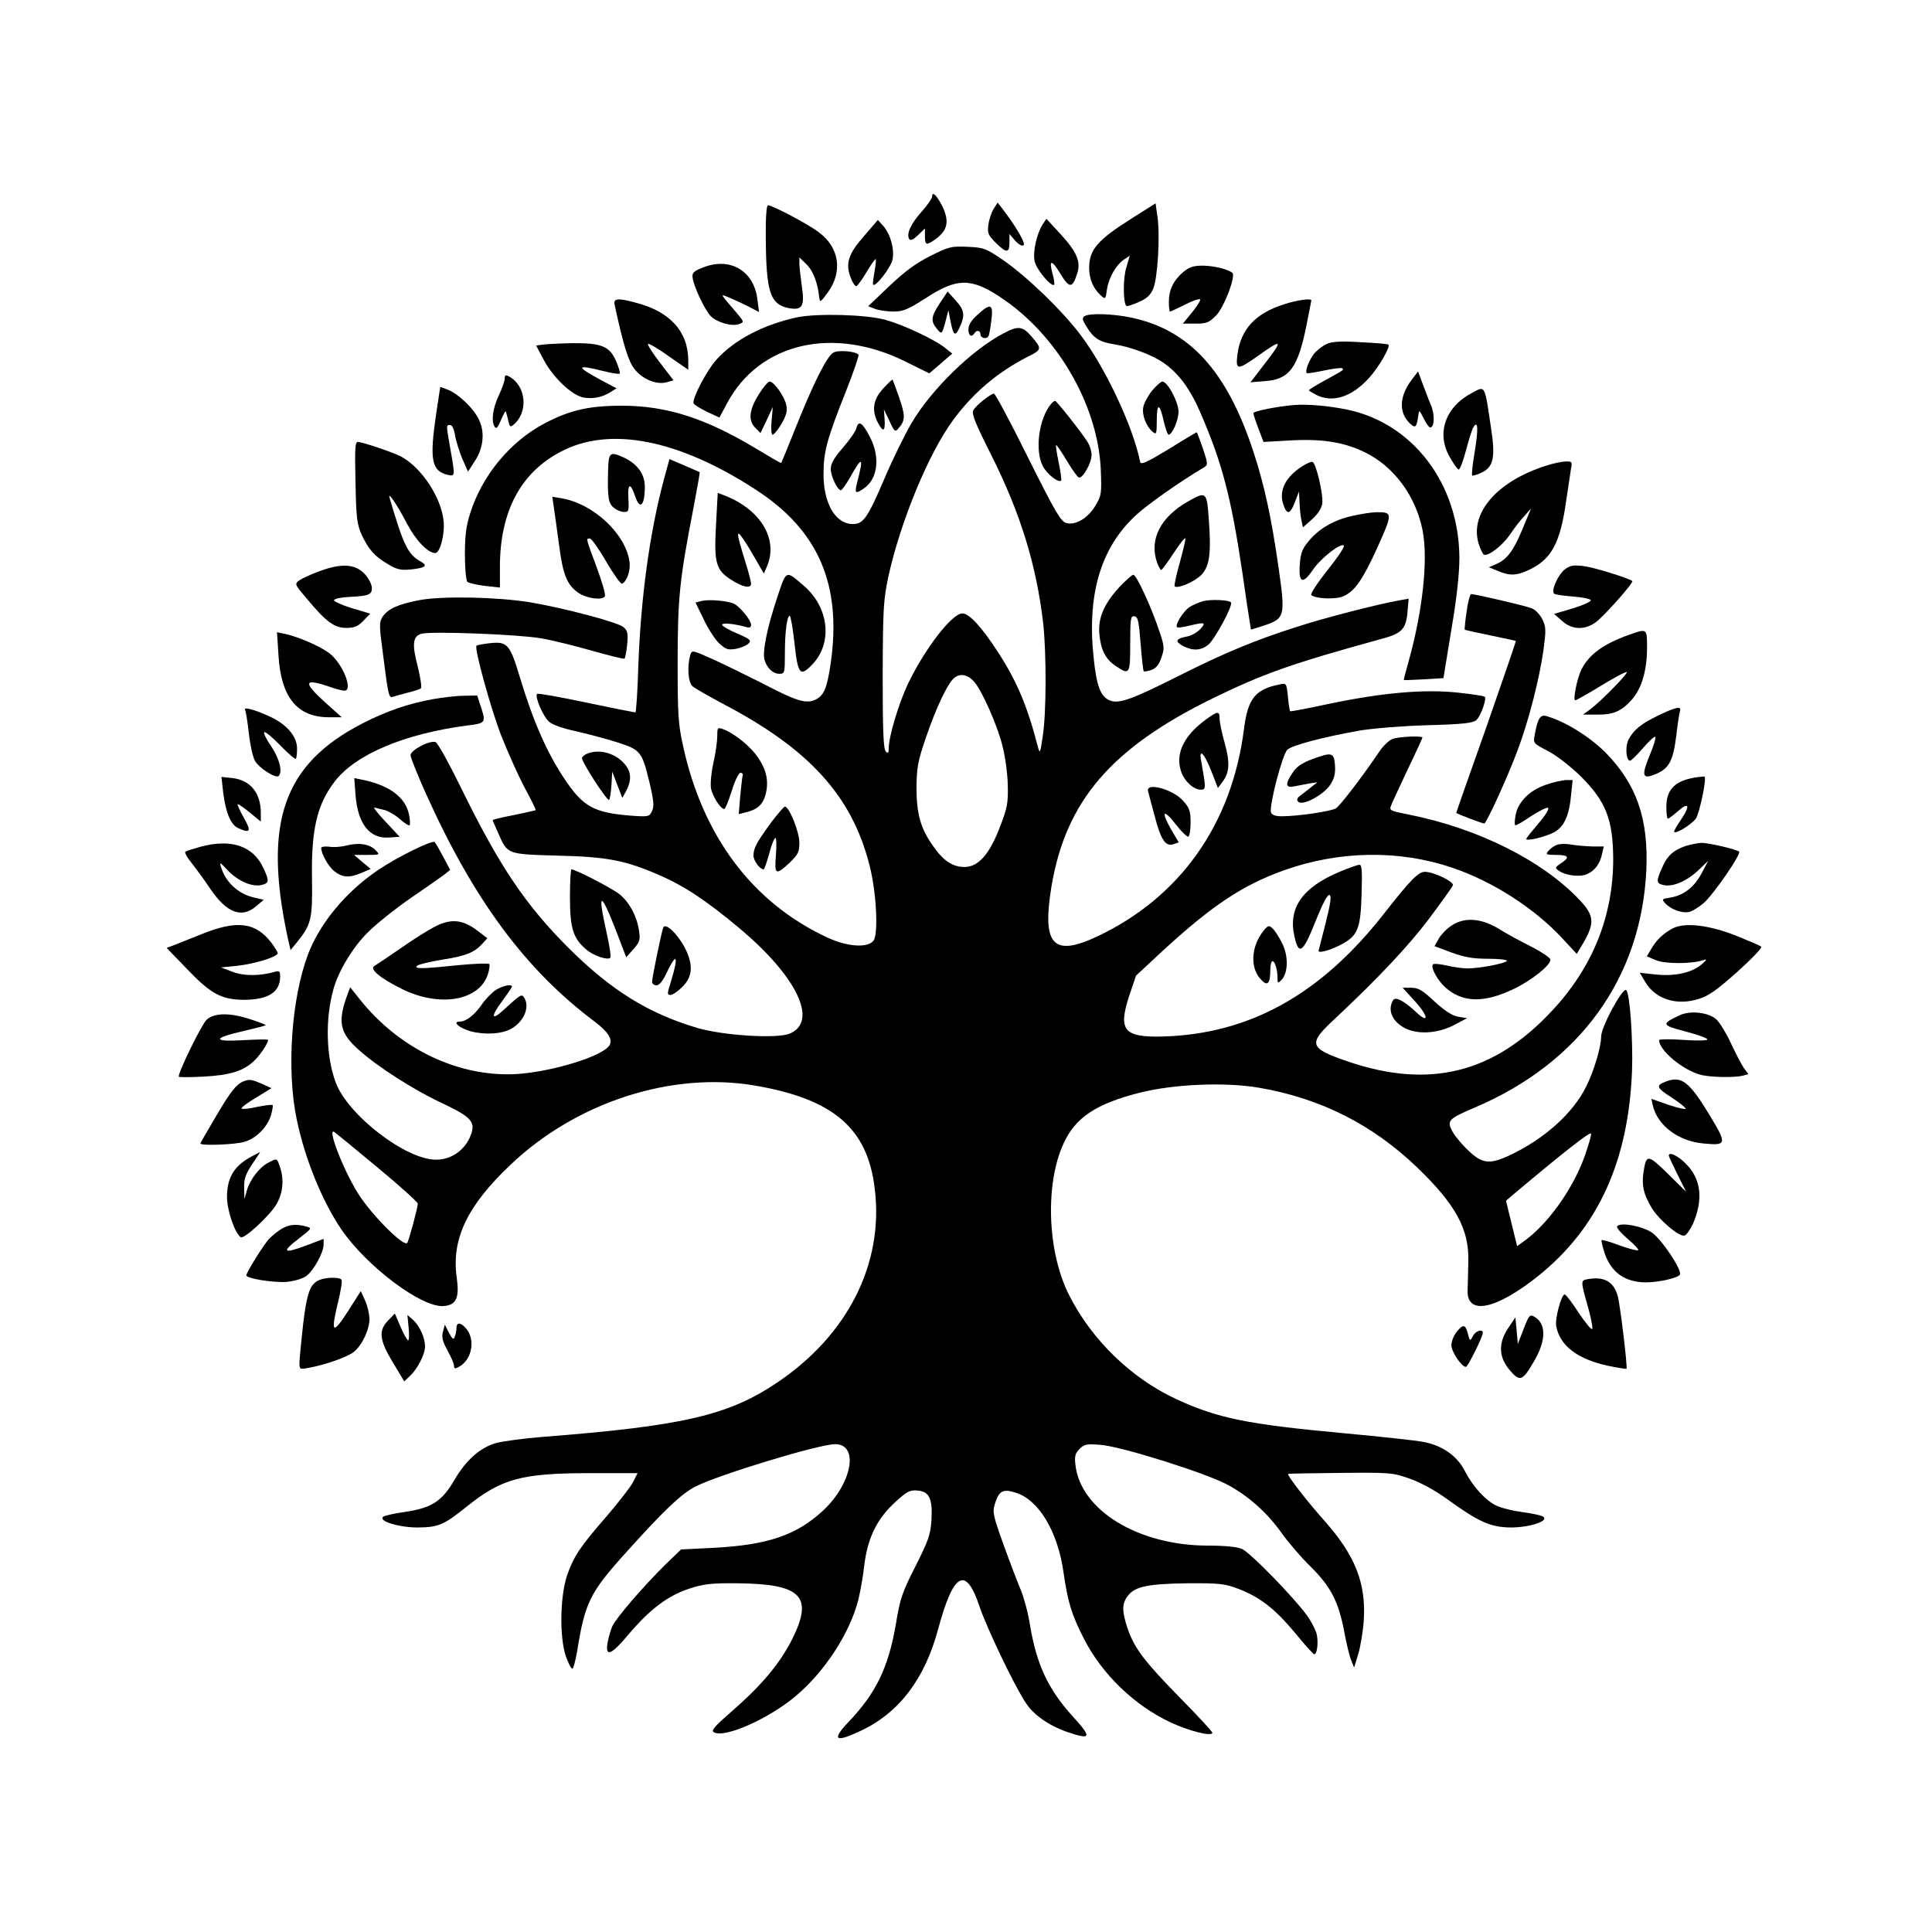 <?xml version="1.0" standalone="no"?>
<!DOCTYPE svg PUBLIC "-//W3C//DTD SVG 20010904//EN"
 "http://www.w3.org/TR/2001/REC-SVG-20010904/DTD/svg10.dtd">
<svg version="1.0" xmlns="http://www.w3.org/2000/svg"
 width="800pt" height="800pt" viewBox="0 0 800 800"
 preserveAspectRatio="xMidYMid meet">
<g transform="translate(0,800) scale(0.1,-0.1)"
fill="#000000" stroke="none">
<path d="M3860 7187 c0 -8 -20 -37 -44 -64 -45 -50 -64 -92 -51 -113 5 -8 17
-2 36 16 l29 28 0 -32 c0 -37 6 -39 40 -15 55 38 63 77 30 143 -22 42 -40 59
-40 37z"/>
<path d="M4115 7136 c-9 -14 -19 -43 -22 -65 -5 -36 -2 -44 30 -76 44 -44 57
-44 57 1 l0 35 23 -27 c14 -16 29 -24 35 -20 11 7 -30 77 -89 154 l-18 23 -16
-25z"/>
<path d="M4690 7098 c-146 -92 -180 -131 -180 -208 0 -45 17 -85 48 -113 19
-18 20 -17 26 27 8 48 38 101 73 123 l21 14 -14 -48 c-14 -43 -14 -146 0 -160
2 -3 25 5 51 16 34 15 49 29 60 55 19 44 29 221 18 297 l-8 57 -95 -60z"/>
<path d="M3171 7018 c1 -228 18 -279 96 -294 55 -10 66 8 53 92 -5 38 -10 80
-10 93 l0 25 29 -28 c27 -26 47 -76 53 -136 3 -24 5 -23 35 18 64 87 49 189
-39 252 -45 34 -190 110 -208 110 -6 0 -10 -48 -9 -132z"/>
<path d="M3578 7023 c-65 -74 -78 -114 -56 -171 7 -20 18 -37 23 -37 5 0 24
26 43 58 19 32 36 56 38 54 2 -2 0 -26 -5 -53 -5 -27 -8 -51 -5 -53 10 -10 74
73 80 105 8 44 -9 105 -39 139 l-22 24 -57 -66z"/>
<path d="M4317 7070 c-24 -38 -41 -112 -33 -151 6 -33 69 -109 81 -98 2 3 0
22 -6 43 -17 62 -5 63 31 4 38 -63 50 -63 70 -2 17 50 -1 91 -69 165 l-58 63
-16 -24z"/>
<path d="M3852 6940 c-61 -31 -106 -64 -170 -125 l-87 -83 28 -11 c16 -6 50
-11 76 -11 41 0 60 8 135 56 127 83 186 84 306 5 235 -154 405 -444 418 -713
4 -101 3 -109 -21 -150 -30 -52 -82 -84 -121 -74 -23 6 -44 41 -159 271 -72
146 -136 265 -141 265 -14 0 -75 -49 -86 -69 -7 -15 8 -53 74 -184 121 -241
188 -456 216 -702 13 -122 13 -366 -2 -462 -11 -75 -12 -76 -21 -43 -44 170
-88 272 -166 392 -67 103 -118 158 -146 158 -43 0 -155 -145 -226 -293 -38
-81 -79 -217 -79 -266 0 -20 -3 -22 -12 -13 -10 10 -13 86 -13 315 1 276 3
311 23 407 50 229 167 513 269 651 83 113 185 199 311 263 56 28 57 32 14 82
-38 44 -56 46 -116 14 -132 -69 -298 -231 -381 -371 -27 -46 -78 -149 -112
-229 -70 -164 -88 -190 -131 -190 -72 0 -122 84 -122 207 0 93 14 145 95 348
30 76 52 142 50 146 -9 14 -83 21 -104 9 -26 -14 -81 -122 -156 -310 -32 -80
-59 -146 -60 -147 -1 -2 -49 26 -107 61 -208 125 -369 176 -553 176 -136 0
-214 -18 -318 -72 -143 -75 -260 -215 -310 -373 -17 -53 -22 -95 -22 -172 0
-56 5 -107 10 -112 6 -5 38 -13 73 -17 l62 -7 0 89 c1 225 85 385 249 472 202
109 489 54 811 -156 259 -168 356 -392 310 -717 -15 -102 -27 -133 -61 -151
-40 -20 -78 -9 -225 68 -66 33 -157 78 -204 99 -85 38 -85 38 -92 16 -13 -47
-9 -113 10 -129 9 -8 67 -41 127 -73 355 -186 532 -380 605 -666 29 -111 38
-286 17 -314 -24 -31 -106 -26 -189 12 -310 143 -518 418 -600 796 -20 90 -22
130 -22 347 0 263 8 340 64 629 16 85 29 155 27 156 -1 1 -30 13 -64 28 l-61
26 -22 -81 c-60 -222 -97 -495 -107 -780 -3 -104 -9 -188 -12 -188 -3 0 -95
18 -204 41 -108 23 -200 39 -203 36 -11 -10 24 -92 49 -115 14 -13 56 -28 117
-41 52 -12 130 -33 173 -47 91 -30 96 -38 128 -171 16 -68 18 -92 9 -111 -11
-24 -13 -25 -93 -19 -146 12 -192 37 -265 145 -75 110 -133 242 -187 420 -43
144 -53 156 -124 149 -29 -3 -55 -8 -58 -11 -10 -10 60 -264 104 -376 25 -63
67 -157 94 -209 28 -51 49 -94 47 -96 -2 -1 -42 -10 -90 -20 -49 -9 -88 -19
-88 -21 0 -2 11 -27 24 -56 38 -86 35 -85 246 -91 205 -5 277 -19 419 -80 105
-46 193 -104 332 -220 239 -200 329 -387 209 -437 -53 -22 -277 -8 -384 24
-202 60 -354 155 -527 326 -183 182 -291 343 -450 668 -49 100 -96 185 -105
189 -24 9 -104 -33 -104 -54 0 -10 29 -82 64 -160 197 -438 412 -729 698 -943
56 -42 76 -74 62 -98 -27 -45 -231 -108 -379 -119 -241 -16 -490 101 -656 310
l-39 49 -10 -27 c-43 -114 -34 -161 43 -230 77 -70 231 -169 348 -223 126 -60
142 -79 114 -143 -26 -56 -79 -91 -140 -91 -125 0 -365 185 -415 320 -40 107
-44 264 -9 387 21 75 80 173 142 234 33 34 114 98 180 144 66 45 129 89 140
98 l21 17 -28 53 c-16 30 -32 58 -36 62 -9 10 -154 -61 -235 -116 -133 -90
-241 -220 -290 -350 -69 -184 -89 -481 -46 -684 34 -163 105 -336 184 -453
105 -154 334 -326 424 -318 53 4 66 34 54 120 -22 157 44 296 223 465 272 259
667 387 1012 328 325 -56 466 -176 496 -426 39 -311 -112 -609 -407 -806 -200
-134 -389 -178 -970 -223 -77 -6 -163 -18 -190 -25 -67 -19 -126 -71 -175
-156 -51 -87 -95 -114 -206 -130 -43 -6 -83 -15 -88 -20 -19 -18 66 -44 144
-44 86 1 107 10 202 86 144 116 227 139 511 139 l197 0 -19 -38 c-11 -20 -59
-82 -106 -137 -114 -131 -139 -169 -166 -246 -30 -86 -33 -258 -6 -337 10 -28
22 -52 27 -52 4 0 13 33 20 73 31 197 53 242 191 396 165 184 241 257 300 286
96 49 511 175 577 175 101 0 70 -165 -52 -277 -109 -100 -227 -140 -447 -152
l-139 -7 -61 -59 c-95 -93 -210 -227 -224 -260 -7 -16 -15 -46 -19 -66 -11
-63 15 -53 89 36 88 103 161 158 250 187 59 19 90 23 195 22 268 -2 319 -53
231 -230 -51 -101 -125 -190 -245 -295 -76 -66 -93 -85 -80 -92 45 -25 226 55
339 150 121 102 224 261 259 398 8 33 20 98 25 145 14 113 53 192 128 260 48
44 60 51 92 48 49 -4 63 -33 58 -122 -4 -60 -12 -84 -66 -191 -55 -108 -64
-134 -81 -238 -31 -181 -82 -288 -198 -409 -70 -74 -53 -85 54 -34 157 74 263
214 318 418 64 238 115 266 172 96 28 -85 145 -330 192 -400 32 -49 95 -93
169 -119 103 -35 106 -25 23 66 -101 112 -148 214 -175 376 -7 47 -25 113 -38
145 -14 33 -46 117 -72 189 -42 117 -46 133 -36 166 17 55 33 65 84 49 97 -28
177 -160 201 -332 18 -125 34 -176 87 -279 75 -144 207 -271 356 -341 77 -36
173 -60 173 -43 0 5 -60 70 -133 144 -149 152 -189 205 -218 288 -24 72 -24
104 2 136 29 38 85 49 249 51 128 1 152 -2 205 -22 91 -34 155 -84 237 -183
40 -49 76 -89 80 -89 13 0 18 55 9 88 -6 18 -23 51 -40 74 -58 79 -236 261
-268 274 -20 9 -72 14 -141 14 -288 0 -528 146 -549 335 -4 35 -1 47 17 65 20
20 30 22 89 17 86 -7 433 -116 524 -165 88 -47 165 -117 224 -200 26 -37 79
-99 118 -137 85 -84 117 -145 141 -270 9 -50 22 -103 29 -120 l12 -30 17 55
c9 30 20 93 23 140 10 154 -35 269 -163 413 -73 82 -156 189 -150 194 1 1 98
3 216 4 207 2 218 1 288 -24 45 -16 104 -48 155 -85 130 -94 179 -116 262
-117 81 0 164 28 133 46 -9 5 -48 13 -86 18 -38 5 -86 17 -105 26 -46 22 -99
80 -132 145 -31 61 -92 104 -169 119 -28 6 -176 22 -328 36 -402 37 -524 62
-694 140 -188 86 -353 246 -447 432 -90 177 -101 459 -23 628 49 108 135 165
318 211 140 35 353 44 491 20 253 -43 470 -152 655 -330 160 -154 216 -256
212 -391 -1 -44 -2 -97 -3 -119 -3 -104 118 -79 293 61 249 200 374 477 388
853 4 129 -9 315 -24 330 -14 14 -104 -152 -104 -192 0 -42 -29 -141 -61 -205
-54 -112 -175 -220 -320 -288 -81 -37 -111 -34 -168 20 -26 24 -56 60 -67 80
-24 45 -17 52 93 99 435 185 689 537 710 982 10 214 -41 359 -171 490 -67 66
-166 127 -243 149 -25 7 -36 -10 -48 -78 -7 -35 -6 -35 57 -68 37 -20 92 -63
134 -104 104 -104 133 -179 134 -341 0 -237 -85 -450 -254 -630 -240 -258
-507 -324 -843 -210 -164 56 -169 73 -55 178 176 165 304 300 391 416 50 67
94 128 97 136 6 15 -80 56 -116 56 -27 0 -61 -35 -169 -173 -262 -335 -557
-499 -917 -509 -161 -4 -185 26 -138 169 l28 83 115 107 c202 185 327 268 497
329 229 82 479 86 700 10 165 -56 336 -166 451 -289 l62 -67 31 52 c43 77 40
108 -17 169 -154 165 -423 299 -709 356 -77 15 -82 17 -74 37 4 12 36 79 69
150 34 70 61 130 61 132 0 8 -100 4 -124 -6 -14 -5 -38 -28 -53 -50 -75 -111
-164 -226 -181 -237 -21 -13 -159 -33 -225 -33 -25 0 -40 5 -44 16 -9 25 47
241 68 260 20 18 147 52 300 79 53 9 175 19 279 22 147 4 189 9 203 21 18 16
44 88 35 97 -3 3 -53 11 -111 17 -138 15 -311 0 -532 -46 -88 -19 -161 -33
-163 -31 -2 2 -6 29 -9 60 -6 56 -6 57 -34 51 -101 -20 -132 -58 -148 -185
-50 -393 -263 -695 -606 -858 -185 -87 -231 -37 -191 207 60 355 248 573 671
780 210 102 323 142 701 246 78 21 96 40 102 108 l5 57 -39 -7 c-87 -15 -319
-75 -425 -110 -173 -55 -297 -107 -481 -199 -200 -101 -253 -120 -291 -106
-39 15 -56 58 -68 173 -29 265 28 459 174 594 47 44 180 138 283 199 16 10 16
15 -5 78 -13 37 -24 67 -26 67 -1 0 -54 -31 -116 -70 -93 -56 -115 -66 -118
-52 -29 145 -144 389 -245 523 -78 104 -226 246 -325 314 -68 46 -77 50 -144
53 -68 3 -77 1 -155 -38z m182 -1763 c32 -37 95 -178 116 -262 12 -44 22 -118
23 -165 2 -75 -2 -95 -32 -173 -43 -114 -90 -167 -147 -167 -49 0 -87 25 -129
85 -53 73 -70 135 -70 245 1 82 6 109 37 200 45 133 95 237 122 255 25 18 54
11 80 -18z m-2471 -2011 c92 -76 167 -144 167 -150 0 -17 -38 -157 -44 -163
-15 -16 -146 115 -202 203 -60 94 -131 275 -100 257 7 -5 88 -71 179 -147z
m4998 44 c-50 -137 -153 -280 -251 -350 l-28 -20 -23 94 -23 94 34 29 c208
175 316 259 318 249 2 -7 -11 -50 -27 -96z"/>
<path d="M2910 6892 c-38 -15 -45 -22 -42 -42 4 -35 49 -131 74 -158 26 -27
88 -45 118 -34 22 8 22 9 -11 48 -70 82 -66 76 -37 65 15 -6 50 -22 79 -36
l52 -27 -7 54 c-15 118 -114 175 -226 130z"/>
<path d="M4900 6874 c-41 -35 -60 -74 -60 -124 0 -22 2 -40 5 -40 3 0 32 14
65 30 33 17 60 25 60 19 0 -6 -16 -31 -36 -55 l-36 -44 52 0 c46 0 56 4 85 33
34 34 83 164 68 177 -17 15 -78 30 -124 30 -37 0 -55 -6 -79 -26z"/>
<path d="M3892 6745 c-37 -56 -39 -74 -13 -106 21 -26 22 -25 39 41 l9 35 8
-40 c12 -65 20 -71 38 -32 24 51 21 73 -16 113 l-33 37 -32 -48z"/>
<path d="M2545 6738 c37 -170 57 -235 83 -267 33 -42 91 -65 132 -54 l29 8
-56 73 c-31 40 -53 75 -50 78 3 3 42 -19 86 -51 l81 -56 0 37 c0 120 -74 203
-215 240 -76 21 -96 19 -90 -8z"/>
<path d="M5317 6740 c-118 -37 -179 -103 -193 -207 -8 -66 -1 -67 80 -10 108
77 112 73 30 -33 l-56 -73 61 5 c99 7 135 54 170 227 11 57 21 105 21 107 0
10 -61 1 -113 -16z"/>
<path d="M4047 6696 c-25 -22 -37 -42 -37 -60 0 -26 13 -35 25 -16 9 15 25 12
25 -5 0 -15 25 -21 33 -7 3 4 8 33 12 65 9 69 -3 74 -58 23z"/>
<path d="M3300 6686 c-138 -30 -260 -93 -334 -176 -39 -43 -101 -161 -94 -180
2 -6 27 -21 55 -35 l52 -24 32 60 c134 250 439 321 740 171 l97 -48 48 41 47
41 -34 27 c-47 35 -171 93 -244 113 -82 22 -282 27 -365 10z"/>
<path d="M4491 6691 c-11 -7 -10 -15 9 -45 28 -46 53 -62 110 -71 71 -11 159
-44 206 -76 64 -44 112 -108 156 -211 89 -206 126 -347 173 -663 13 -93 27
-184 30 -201 l5 -31 48 15 c93 30 95 38 67 237 -31 216 -60 348 -105 485 -109
333 -264 504 -506 555 -77 16 -172 19 -193 6z"/>
<path d="M5494 6576 c-17 -8 -41 -26 -53 -41 -21 -27 -38 -72 -30 -80 3 -2 35
3 73 11 38 8 71 12 74 9 7 -7 8 -6 -70 -49 -38 -21 -68 -39 -68 -42 0 -2 13
-10 30 -19 67 -34 146 -10 218 69 40 43 91 131 81 139 -2 3 -53 7 -114 10 -82
5 -118 3 -141 -7z"/>
<path d="M2247 6573 l-27 -4 32 -60 c38 -72 116 -146 164 -155 39 -7 79 1 113
23 l24 15 -64 34 c-106 57 -104 66 7 38 36 -9 67 -14 70 -11 3 3 -4 26 -15 52
-27 62 -61 75 -183 74 -51 -1 -105 -4 -121 -6z"/>
<path d="M5846 6428 c-53 -70 -55 -138 -6 -183 21 -19 26 -15 33 35 3 24 4 23
22 -12 10 -21 22 -38 27 -38 18 0 20 53 3 93 -10 23 -25 64 -35 90 l-18 49
-26 -34z"/>
<path d="M2090 6433 c0 -10 -11 -42 -25 -71 -25 -55 -32 -106 -16 -130 6 -10
13 -1 26 30 10 24 19 39 20 33 2 -5 6 -23 10 -38 5 -24 8 -27 21 -16 63 52 53
162 -18 200 -14 8 -18 6 -18 -8z"/>
<path d="M3656 6390 c-41 -45 -47 -89 -21 -140 22 -42 31 -37 28 13 l-3 42 23
-48 c21 -46 24 -47 38 -30 28 32 28 51 3 125 -14 40 -27 74 -28 76 -2 1 -20
-16 -40 -38z"/>
<path d="M3140 6364 c-39 -64 -42 -106 -12 -136 l21 -21 26 54 25 54 -5 -57
c-3 -34 -1 -58 4 -58 6 0 22 20 37 45 20 35 25 53 20 77 -7 36 -51 98 -69 98
-7 0 -28 -25 -47 -56z"/>
<path d="M4771 6383 c-17 -21 -34 -52 -37 -69 -6 -33 12 -80 40 -103 14 -12
16 -7 16 48 0 74 12 73 29 -4 7 -30 16 -55 20 -55 15 0 41 60 41 95 0 40 -45
125 -67 125 -6 0 -25 -17 -42 -37z"/>
<path d="M1806 6286 c-28 -190 -19 -236 47 -252 32 -7 32 -8 12 106 -18 103
-18 100 -1 100 8 0 16 -16 20 -42 4 -24 18 -67 30 -97 l24 -54 27 42 c38 57
44 124 16 178 -23 46 -89 107 -131 121 l-27 10 -17 -112z"/>
<path d="M6095 6373 c-111 -58 -149 -169 -91 -267 14 -25 30 -47 35 -50 5 -4
19 32 31 78 12 46 26 90 31 97 19 31 21 -7 6 -98 -9 -53 -14 -99 -11 -102 2
-2 20 3 39 12 49 23 58 63 39 185 -27 182 -23 175 -79 145z"/>
<path d="M4352 6327 c-50 -60 -68 -191 -34 -257 16 -32 65 -71 76 -60 2 3 -2
36 -10 74 -8 38 -13 71 -11 73 2 2 22 -27 44 -64 22 -37 45 -69 50 -70 16 -6
53 60 53 93 0 16 -8 41 -18 56 -27 42 -126 167 -133 168 -4 0 -11 -6 -17 -13z"/>
<path d="M5360 6323 c-71 -6 -170 -25 -170 -34 0 -4 9 -33 21 -64 l21 -55 107
6 c132 8 224 -6 311 -48 122 -59 213 -182 241 -326 23 -122 0 -334 -60 -547
-11 -38 -19 -70 -18 -71 1 -1 38 1 83 3 l81 5 33 202 c23 135 33 233 33 297
-2 306 -192 556 -465 613 -79 16 -162 23 -218 19z"/>
<path d="M3546 6227 c-3 -13 -28 -49 -56 -81 -36 -42 -50 -65 -50 -88 0 -30
28 -88 42 -88 4 0 22 25 39 55 50 89 56 84 28 -24 -11 -44 -7 -47 26 -25 60
39 71 131 27 215 -31 60 -47 70 -56 36z"/>
<path d="M1472 6003 c3 -148 6 -174 26 -218 28 -60 53 -89 110 -122 35 -21 52
-25 93 -21 58 6 72 15 44 31 -56 31 -73 65 -132 266 -8 29 32 -30 72 -107 37
-70 87 -122 117 -122 20 0 40 75 35 131 -9 98 -91 223 -177 269 -30 16 -160
60 -178 60 -12 0 -13 -27 -10 -167z"/>
<path d="M2518 6053 c-3 -111 1 -137 23 -155 12 -10 31 -18 43 -18 19 0 21 4
18 56 -4 63 9 67 28 9 20 -59 40 -39 40 40 0 51 -30 93 -84 119 -60 28 -66 24
-68 -51z"/>
<path d="M5395 6071 c-71 -44 -101 -102 -81 -160 15 -44 28 -42 48 10 l17 44
2 -45 c1 -25 4 -58 8 -74 l6 -30 37 33 c23 20 39 44 43 64 6 35 -25 169 -40
174 -6 2 -23 -5 -40 -16z"/>
<path d="M6400 6071 c-201 -64 -314 -195 -278 -320 8 -25 18 -46 23 -48 20 -6
76 38 108 84 17 26 44 61 60 77 l27 31 -35 -84 c-38 -92 -64 -127 -110 -147
l-30 -13 37 -15 c51 -22 81 -20 137 8 87 44 122 111 146 281 8 55 17 115 20
133 6 30 4 32 -22 31 -15 0 -53 -8 -83 -18z"/>
<path d="M2965 5830 c-9 -162 -1 -190 63 -231 48 -31 82 -37 82 -16 0 6 -7 35
-15 62 -39 126 -43 145 -36 145 5 0 30 -37 56 -82 l48 -83 13 30 c48 113 -27
237 -180 295 l-24 9 -7 -129z"/>
<path d="M4920 5924 c-115 -65 -162 -158 -129 -253 6 -17 14 -31 17 -31 4 0
27 32 52 70 25 38 46 65 48 61 2 -5 -9 -50 -23 -101 -14 -51 -24 -95 -21 -98
12 -11 83 19 111 48 34 36 41 90 30 235 -8 109 -11 111 -85 69z"/>
<path d="M2294 5894 c4 -27 14 -98 22 -158 15 -115 32 -156 75 -188 34 -26
107 -36 114 -16 3 7 -13 62 -35 121 -45 121 -44 117 -27 117 6 0 37 -43 67
-95 30 -52 60 -93 65 -92 19 6 36 52 32 88 -14 117 -150 244 -283 266 l-37 6
7 -49z"/>
<path d="M5601 5864 c-76 -16 -142 -54 -184 -107 -25 -30 -32 -49 -35 -97 -5
-75 13 -81 56 -17 34 48 117 113 127 97 3 -5 -28 -51 -69 -102 -41 -52 -71
-97 -66 -102 15 -15 98 -19 130 -6 49 20 82 68 144 204 63 140 63 146 -4 145
-19 0 -64 -7 -99 -15z"/>
<path d="M1329 5637 c-37 -13 -76 -31 -88 -39 -22 -16 -22 -16 27 -74 81 -98
116 -124 165 -124 35 0 49 6 71 29 l29 30 -77 23 c-42 13 -74 28 -73 33 2 6
28 11 58 13 85 4 99 9 99 37 0 14 -13 39 -28 56 -38 43 -94 48 -183 16z"/>
<path d="M6478 5641 c-27 -22 -56 -87 -43 -99 4 -4 39 -9 78 -12 39 -3 72 -10
74 -15 2 -6 -32 -21 -74 -34 l-78 -23 33 -29 c41 -37 93 -39 139 -6 32 22 159
165 152 171 -17 13 -160 57 -202 62 -44 5 -56 3 -79 -15z"/>
<path d="M3217 5522 c-41 -123 -61 -223 -51 -255 10 -34 35 -57 61 -57 22 0
23 3 23 83 0 91 9 157 20 157 4 0 13 -52 20 -115 14 -128 23 -139 73 -87 86
89 70 236 -34 326 -77 66 -72 69 -112 -52z"/>
<path d="M4634 5568 c-64 -71 -87 -127 -82 -192 6 -66 25 -105 67 -133 59 -40
61 -36 61 93 0 105 2 115 18 112 14 -3 18 -20 25 -113 5 -60 10 -112 13 -114
2 -3 17 0 32 5 19 7 31 21 41 51 13 37 13 46 -7 105 -32 99 -96 238 -109 238
-6 0 -32 -24 -59 -52z"/>
<path d="M6073 5468 c-6 -40 -9 -74 -8 -75 1 -2 48 -12 106 -24 57 -12 105
-22 106 -23 1 -1 -54 -161 -122 -356 -69 -194 -125 -354 -125 -356 0 -3 108
-44 116 -44 9 0 99 198 138 303 46 122 90 295 107 414 11 83 11 96 -4 128 -10
20 -29 40 -44 46 -28 11 -234 59 -251 59 -5 0 -14 -33 -19 -72z"/>
<path d="M1737 5515 c-90 -17 -130 -36 -153 -69 -14 -22 -14 -36 1 -148 23
-181 25 -190 43 -183 8 3 35 10 61 17 25 6 50 14 54 18 4 4 -2 44 -13 89 -25
95 -21 128 17 137 42 11 400 -3 493 -19 47 -8 143 -32 213 -52 71 -20 131 -35
133 -32 3 3 8 29 11 58 4 46 2 57 -15 72 -22 20 -245 79 -387 103 -135 22
-363 27 -458 9z"/>
<path d="M2907 5512 l-27 -7 34 -70 c18 -38 47 -83 64 -99 27 -25 36 -28 68
-23 21 4 44 13 53 22 13 13 9 18 -47 42 -34 14 -62 31 -62 36 0 9 47 5 98 -9
16 -5 22 -2 22 9 0 18 -44 73 -69 86 -24 13 -102 20 -134 13z"/>
<path d="M4983 5511 c-18 -5 -44 -16 -58 -25 -25 -17 -61 -74 -51 -83 3 -3 25
0 50 6 65 16 72 14 46 -14 -13 -14 -38 -28 -57 -31 -45 -9 -49 -20 -14 -39 41
-21 73 -19 104 5 27 22 105 166 94 176 -10 10 -81 13 -114 5z"/>
<path d="M6744 5371 c-105 -38 -163 -80 -195 -142 -19 -38 -37 -129 -26 -129
3 0 52 27 107 61 56 34 103 59 106 56 6 -6 -110 -124 -151 -154 l-30 -22 58 0
c67 -1 102 14 145 63 40 46 62 121 62 213 0 82 1 81 -76 54z"/>
<path d="M1153 5289 c10 -176 77 -259 209 -259 l53 0 -68 61 c-96 87 -90 103
27 62 21 -7 45 -13 52 -13 38 0 -7 113 -62 155 -38 29 -128 68 -183 80 l-34 7
6 -93z"/>
<path d="M1793 5105 c-101 -18 -194 -50 -293 -101 -326 -168 -411 -409 -309
-885 l12 -53 24 29 c62 76 67 98 65 260 -4 208 20 313 94 409 86 112 288 198
550 232 74 9 76 12 57 72 l-17 52 -55 -1 c-31 0 -88 -7 -128 -14z"/>
<path d="M1015 5060 c3 -5 10 -48 15 -94 5 -46 16 -98 25 -115 15 -30 87 -76
99 -64 17 17 3 72 -30 121 -20 29 -34 56 -30 60 4 4 34 -21 66 -54 33 -34 62
-59 65 -56 3 3 5 22 5 43 0 50 -43 100 -113 132 -63 29 -111 42 -102 27z"/>
<path d="M6870 5039 c-72 -34 -105 -60 -127 -102 -14 -29 -10 -87 7 -87 4 0
29 24 53 52 25 29 48 50 51 47 4 -3 -7 -39 -24 -79 -33 -80 -29 -97 19 -78 61
23 78 53 92 160 5 46 12 91 15 101 8 24 -11 22 -86 -14z"/>
<path d="M4994 5021 c-89 -64 -127 -139 -105 -210 12 -43 52 -81 84 -81 21 0
21 6 1 118 -11 56 12 35 41 -39 l28 -72 18 24 c30 39 33 80 10 163 -12 42 -21
87 -21 101 0 32 -8 31 -56 -4z"/>
<path d="M2970 4951 c0 -21 -7 -71 -16 -110 -9 -40 -13 -86 -10 -105 6 -33 40
-86 55 -86 4 0 18 34 31 75 13 43 29 75 36 75 8 0 12 -6 9 -12 -2 -7 -6 -46
-10 -86 l-6 -73 28 7 c48 11 72 32 83 74 14 52 5 100 -31 153 -29 44 -96 99
-143 117 -25 9 -26 8 -26 -29z"/>
<path d="M2433 4880 c-13 -5 -23 -14 -23 -19 0 -19 105 -180 112 -173 4 4 8
32 10 62 l3 55 21 -55 21 -54 17 31 c21 42 20 75 -4 105 -37 48 -106 68 -157
48z"/>
<path d="M5435 4857 c-43 -16 -66 -31 -82 -56 -33 -48 -30 -65 7 -57 17 3 45
9 63 12 l32 5 -25 -20 c-14 -11 -34 -26 -45 -35 -15 -11 -17 -18 -9 -26 18
-18 104 28 132 70 17 26 22 46 20 80 -4 54 -12 57 -93 27z"/>
<path d="M7030 4782 c-92 -12 -130 -49 -130 -123 0 -27 3 -49 6 -49 4 0 22 14
42 31 46 41 52 23 12 -36 -18 -26 -30 -48 -28 -50 8 -9 72 31 90 55 15 21 46
168 36 174 -1 1 -14 0 -28 -2z"/>
<path d="M924 4720 c10 -83 31 -135 62 -149 51 -23 56 -14 23 44 -17 30 -28
55 -24 55 4 0 27 -16 51 -36 l44 -36 0 36 c0 82 -43 135 -116 144 l-47 5 7
-63z"/>
<path d="M1472 4710 c9 -121 58 -184 139 -178 l44 3 -59 63 c-33 35 -53 61
-45 58 8 -2 26 -7 41 -10 15 -4 44 -20 63 -37 20 -18 38 -29 41 -26 3 3 2 21
-2 42 -13 70 -76 120 -183 144 l-44 9 5 -68z"/>
<path d="M6400 4750 c-66 -22 -114 -71 -124 -124 -4 -21 -5 -40 -2 -43 2 -3
32 14 65 37 34 22 66 38 71 35 6 -4 -11 -32 -40 -65 -27 -32 -50 -60 -50 -64
0 -9 61 4 103 22 49 20 73 65 82 155 l7 67 -28 0 c-16 -1 -54 -9 -84 -20z"/>
<path d="M4754 4723 c2 -10 15 -55 27 -101 25 -98 45 -128 77 -118 l23 8 -32
54 c-43 76 -32 87 20 20 24 -31 47 -53 52 -50 5 3 9 30 9 59 0 46 -5 60 -30
88 -42 49 -158 80 -146 40z"/>
<path d="M3192 4593 c-60 -83 -72 -105 -72 -136 0 -21 27 -57 42 -57 3 0 13
29 23 65 9 36 21 65 26 65 4 0 5 -31 2 -70 -7 -83 -1 -86 57 -32 35 34 40 44
40 83 0 44 -42 149 -60 149 -4 0 -30 -30 -58 -67z"/>
<path d="M831 4494 c-29 -8 -57 -17 -63 -20 -5 -3 6 -24 25 -47 18 -23 53 -70
76 -105 69 -102 131 -126 191 -75 l32 27 -46 11 c-62 16 -112 63 -131 125 -7
21 -3 20 27 -13 43 -45 100 -70 139 -62 34 8 35 16 10 70 -42 92 -133 123
-260 89z"/>
<path d="M1435 4499 c-22 -6 -55 -8 -72 -5 -18 2 -33 0 -33 -5 0 -24 30 -78
55 -97 33 -26 62 -28 113 -6 l37 16 -35 29 -34 29 54 0 c54 0 54 0 35 20 -25
25 -69 32 -120 19z"/>
<path d="M6445 4501 c-12 -5 -27 -16 -34 -25 -12 -14 -9 -16 33 -16 52 0 58
-10 19 -35 -24 -16 -25 -19 -9 -30 27 -20 86 -28 117 -15 32 14 54 42 63 85
l7 30 -48 0 c-27 1 -66 4 -88 8 -22 4 -49 3 -60 -2z"/>
<path d="M6977 4496 c-47 -17 -71 -38 -90 -79 -31 -66 -30 -75 2 -82 39 -8 96
16 145 63 l39 37 -28 -53 c-31 -57 -74 -90 -130 -99 -33 -5 -35 -7 -20 -23 24
-26 71 -43 100 -36 13 3 40 20 59 36 43 38 159 207 147 214 -18 11 -126 36
-156 36 -16 -1 -47 -7 -68 -14z"/>
<path d="M5549 4391 c-156 -65 -216 -150 -189 -269 18 -81 36 -67 88 65 29 72
49 110 57 107 9 -4 5 -33 -16 -117 -16 -62 -29 -113 -29 -114 -1 -11 44 1 86
22 76 38 88 66 92 213 3 98 1 122 -9 121 -8 0 -44 -13 -80 -28z"/>
<path d="M2360 4285 c0 -129 13 -171 69 -218 30 -25 87 -44 98 -33 4 3 -3 50
-15 103 -39 174 -26 176 39 9 l42 -110 30 34 c26 29 29 38 23 76 -8 58 -38
115 -78 149 -28 24 -184 105 -202 105 -3 0 -6 -52 -6 -115z"/>
<path d="M1805 4165 c-27 -13 -93 -54 -145 -91 -52 -36 -102 -69 -110 -74 -21
-13 25 -51 116 -96 155 -76 318 -48 354 61 6 19 9 38 6 43 -2 4 -58 2 -123 -4
-153 -16 -190 -17 -176 -3 5 5 52 17 103 25 100 16 133 29 167 66 l21 23 -42
32 c-59 45 -108 50 -171 18z"/>
<path d="M6010 4167 c-19 -12 -42 -36 -52 -53 l-18 -32 70 -26 c55 -20 90 -26
151 -26 43 0 79 -4 79 -8 0 -10 -112 -32 -163 -32 -19 0 -58 5 -86 12 -28 6
-54 9 -57 5 -12 -11 18 -66 51 -96 72 -63 159 -65 281 -7 74 35 154 98 154
122 0 8 -35 31 -77 53 -43 21 -105 55 -137 75 -74 45 -143 49 -196 13z"/>
<path d="M835 4132 c-50 -20 -103 -41 -118 -47 l-27 -10 84 -87 c98 -103 143
-127 234 -128 102 0 152 31 152 96 0 23 -3 25 -22 20 -63 -18 -129 -18 -175 0
l-48 18 68 7 c72 8 167 37 167 52 0 4 -12 24 -26 43 -66 86 -143 95 -289 36z"/>
<path d="M2746 4158 c-9 -26 -46 -209 -46 -223 0 -8 8 -15 18 -15 12 0 26 17
42 51 44 92 51 71 16 -43 -14 -43 -13 -48 0 -48 9 0 31 15 50 34 39 39 44 82
19 142 -27 64 -90 130 -99 102z"/>
<path d="M5238 4153 c-55 -62 -64 -152 -22 -203 31 -37 44 -27 44 33 0 20 4
37 9 37 10 0 21 -35 21 -70 0 -22 1 -23 16 -8 28 28 30 100 3 152 -12 25 -30
53 -39 61 -15 14 -18 13 -32 -2z"/>
<path d="M6925 4155 c-39 -21 -66 -47 -88 -85 l-18 -30 38 -16 c38 -16 151
-16 198 1 14 5 12 -1 -10 -19 -40 -34 -111 -50 -191 -41 l-64 7 22 -37 c42
-72 130 -101 223 -71 40 12 76 38 159 112 59 53 104 100 99 104 -4 4 -51 24
-103 45 -113 45 -216 57 -265 30z"/>
<path d="M2055 3902 c-16 -10 -43 -37 -59 -60 -30 -44 -66 -72 -91 -72 -28 0
-15 -18 25 -34 50 -20 129 -21 174 -2 60 25 94 93 66 136 -10 15 -15 12 -87
-54 -49 -45 -51 -24 -4 38 22 30 41 58 41 61 0 11 -37 4 -65 -13z"/>
<path d="M5859 3854 c55 -60 60 -96 7 -47 -52 49 -87 67 -97 52 -23 -37 -8
-82 39 -111 53 -33 140 -30 212 7 l55 29 -37 6 c-26 5 -55 24 -98 63 -50 47
-67 57 -97 57 l-35 0 51 -56z"/>
<path d="M6955 3796 c-77 -36 -76 -41 24 -67 50 -13 91 -28 91 -33 0 -5 -41
-6 -100 -2 -55 4 -100 3 -100 -1 0 -42 97 -123 170 -143 39 -11 143 -13 177
-4 l23 6 -20 27 c-10 15 -34 61 -53 102 -19 41 -46 85 -60 98 -32 29 -108 38
-152 17z"/>
<path d="M856 3778 c-20 -18 -116 -213 -116 -236 0 -3 46 -3 103 0 111 6 165
23 210 66 25 24 57 72 57 86 0 3 -45 2 -100 -1 -130 -8 -132 8 -5 37 52 12 95
23 95 25 0 2 -28 13 -62 24 -84 28 -149 28 -182 -1z"/>
<path d="M1010 3523 c-30 -11 -54 -40 -116 -146 -35 -59 -64 -109 -64 -112 0
-10 144 -5 182 7 49 14 95 61 110 110 6 21 9 40 7 42 -2 3 -32 -1 -67 -8 -34
-8 -62 -10 -62 -5 0 4 28 25 62 45 l62 38 -39 18 c-42 18 -51 20 -75 11z"/>
<path d="M6894 3520 c-38 -15 -34 -25 27 -64 32 -21 59 -42 59 -47 0 -4 -32 3
-71 16 l-71 25 6 -28 c20 -83 106 -148 211 -157 95 -9 97 -3 25 116 -86 142
-118 167 -186 139z"/>
<path d="M1045 3213 c-75 -39 -105 -88 -105 -170 0 -55 33 -151 57 -166 14 -9
121 90 148 137 27 47 32 102 14 155 -13 36 -11 36 -49 16 -36 -19 -75 -69 -88
-115 l-10 -35 -1 46 c-1 38 6 57 33 98 19 28 34 51 33 51 -1 -1 -15 -8 -32
-17z"/>
<path d="M6910 3215 c0 -3 16 -38 36 -78 l36 -72 -76 75 c-84 82 -89 82 -101
4 -7 -51 0 -87 31 -140 29 -52 118 -128 140 -120 8 3 23 25 34 48 44 102 34
187 -30 250 -32 33 -70 50 -70 33z"/>
<path d="M1165 2911 c-16 -10 -40 -29 -52 -42 -23 -26 -93 -138 -93 -150 0
-13 112 -31 167 -27 32 3 65 13 81 24 31 23 72 97 72 131 l0 23 -66 -25 c-103
-39 -112 -31 -32 30 49 38 50 40 27 46 -43 12 -73 9 -104 -10z"/>
<path d="M6696 2922 c-3 -6 17 -29 45 -53 29 -24 47 -45 42 -46 -6 -2 -41 7
-79 21 -37 14 -70 23 -72 21 -2 -2 3 -26 12 -53 27 -81 85 -122 172 -122 52 0
132 18 140 32 11 17 -76 148 -117 175 -42 27 -131 43 -143 25z"/>
<path d="M1323 2700 c-39 -16 -52 -52 -68 -185 -8 -72 -15 -142 -15 -158 0
-27 1 -28 38 -21 70 13 159 44 187 66 34 27 65 92 65 138 -1 19 -8 53 -18 74
l-18 40 -54 -85 c-63 -97 -71 -90 -41 36 12 48 19 91 15 96 -7 11 -62 11 -91
-1z"/>
<path d="M6573 2703 c-28 -5 -28 -8 2 -113 13 -46 21 -88 18 -93 -3 -5 -28 25
-56 67 -27 42 -53 76 -58 76 -14 0 -41 -101 -35 -132 16 -82 90 -137 217 -164
39 -8 73 -13 74 -12 5 6 -26 263 -36 300 -16 61 -57 84 -126 71z"/>
<path d="M1607 2532 c-41 -42 -36 -81 20 -174 l47 -78 24 23 c31 29 62 89 62
122 0 36 -23 86 -50 110 l-23 20 5 -52 c3 -29 2 -53 -2 -53 -4 0 -18 25 -31
55 l-24 56 -28 -29z"/>
<path d="M6309 2497 l-24 -62 -5 55 -5 55 -29 -43 c-41 -60 -41 -118 1 -170
45 -55 56 -53 102 26 55 91 55 163 2 191 -16 9 -21 3 -42 -52z"/>
<path d="M1890 2501 c0 -11 -3 -27 -7 -36 -5 -14 -9 -11 -24 16 l-17 34 -8
-30 c-6 -23 -1 -40 19 -77 15 -27 27 -55 27 -63 0 -13 4 -14 20 -5 52 28 69
106 34 154 -23 30 -44 34 -44 7z"/>
<path d="M6031 2484 c-12 -15 -21 -39 -21 -55 0 -26 42 -89 60 -89 8 0 70 125
70 141 0 18 -30 8 -41 -13 -12 -23 -13 -22 -21 10 -10 39 -20 40 -47 6z"/>
</g>
</svg>
